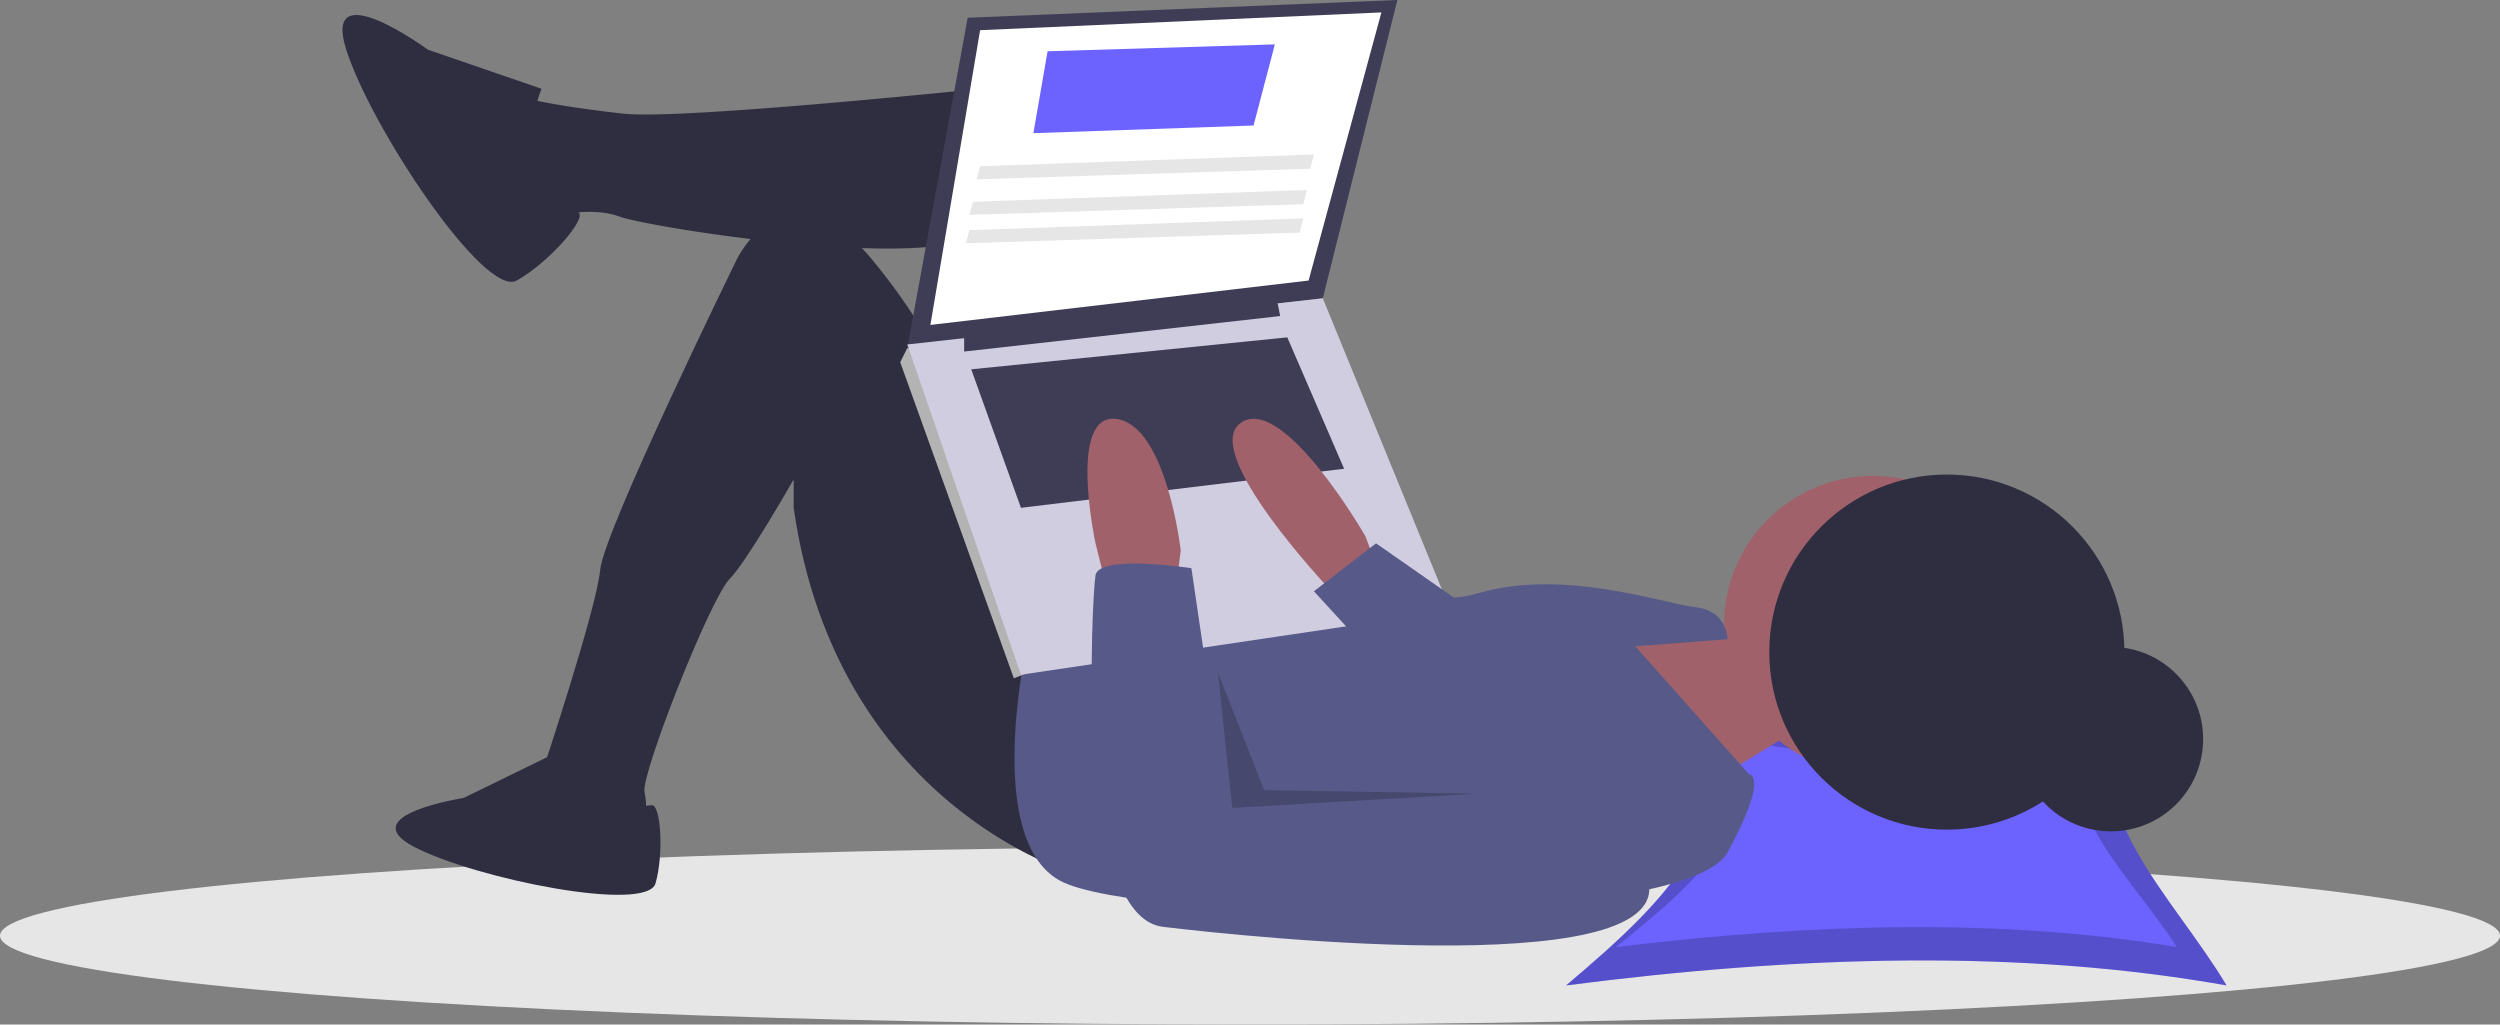 <svg xmlns="http://www.w3.org/2000/svg" width="794.259" height="325.488" viewBox="0 0 794.259 325.488">
  <rect x="0" y="0" width="794.259" height="325.488" fill="#808080" stroke="none"/>
  <g id="subjects-icon" transform="translate(0 -265.428)">
    <ellipse id="Ellipse_80" data-name="Ellipse 80" cx="397.129" cy="28.205" rx="397.129" ry="28.205" transform="translate(0 534.506)" fill="#e6e6e6"/>
    <path id="Path_251" data-name="Path 251" d="M906.373,733.048c-64.755-11.525-135.567-9.609-209.847,0,33.855-28.581,63.075-57.163,29.219-85.744,66.039,13.624,75.289,12.245,148.752,0C857.459,675.885,889.334,704.467,906.373,733.048Z" transform="translate(-198.987 -154.542)" fill="#6c63ff"/>
    <path id="Path_252" data-name="Path 252" d="M906.373,733.048c-64.755-11.525-135.567-9.609-209.847,0,33.855-28.581,63.075-57.163,29.219-85.744,66.039,13.624,75.289,12.245,148.752,0C857.459,675.885,889.334,704.467,906.373,733.048Z" transform="translate(-198.987 -154.542)" opacity="0.2"/>
    <path id="Path_253" data-name="Path 253" d="M890.578,720.854c-55.007-9.2-115.159-7.67-178.257,0,28.759-22.814,53.58-45.628,24.821-68.443,56.1,10.875,63.955,9.774,126.359,0C849.027,675.226,876.1,698.04,890.578,720.854Z" transform="translate(-198.987 -154.542)" fill="#6c63ff"/>
    <circle id="Ellipse_81" data-name="Ellipse 81" cx="29.309" cy="29.309" r="29.309" transform="translate(641.331 470.935)" fill="#2f2e41"/>
    <path id="Path_254" data-name="Path 254" d="M537.591,466.249l20.308,3.385,10.154,29.333L538.72,517.019l-33.847-50.77h32.718Z" fill="#a0616a"/>
    <circle id="Ellipse_82" data-name="Ellipse 82" cx="47.385" cy="47.385" r="47.385" transform="translate(547.745 416.608)" fill="#a0616a"/>
    <path id="Path_255" data-name="Path 255" d="M532.372,445.919s-115.077,12.41-135.385,10.154-29.333-4.513-29.333-4.513-13.539,18.051-6.769,25.949a48.821,48.821,0,0,0,13.538,11.282s12.41-3.385,21.436,0S496.27,506.842,512.065,493.3,532.372,445.919,532.372,445.919Z" transform="translate(-198.987 -154.542)" fill="#2f2e41"/>
    <path id="Path_256" data-name="Path 256" d="M540.27,697.509S464.68,676.073,451.141,581.3v-9.026s-14.956,26.238-20.308,31.59c-6.205,6.205-28.205,62.051-27.077,67.693s0,7.9,0,7.9l-32.718-3.385V665.919s17.487-52.462,18.615-64.872,43.436-98.718,43.436-98.718,15.795-32.718,42.872,0S505.3,557.611,505.3,557.611L540.27,625.3Z" transform="translate(-198.987 -154.542)" fill="#2f2e41"/>
    <path id="Path_257" data-name="Path 257" d="M371.038,448.175l-36.1-12.41s-33.846-24.821-25.949,0,44,78.975,54.154,73.334,22.366-19.643,19.644-21.668S362.013,470.739,371.038,448.175Z" transform="translate(-198.987 -154.542)" fill="#2f2e41"/>
    <path id="Path_258" data-name="Path 258" d="M375.4,659.259l-29.144,14.233s-35.244,5.422-15.589,15.589,73.876,21.011,76.587,11.522,1.635-25.236-1.216-24.818S383.535,678.236,375.4,659.259Z" transform="translate(-198.987 -154.542)" fill="#2f2e41"/>
    <path id="Path_259" data-name="Path 259" d="M525.6,623.048s-14.667,63.18,10.154,76.718,198.565,15.795,212.1-9.026,6.769-24.821,6.769-24.821l-36.1-40.616,29.333-2.256s0-9.026-10.154-10.154-41.744-12.41-68.821-4.513-42.872-15.795-42.872-15.795Z" transform="translate(-198.987 -154.542)" fill="#575a89"/>
    <path id="Path_260" data-name="Path 260" d="M307.437,271.069l-19.18,104.924,132-15.8,23.692-94.77Z" fill="#3f3d56"/>
    <path id="Path_261" data-name="Path 261" d="M311.386,275.018l-15.795,93.641,120.154-14.1,23.128-85.18Z" fill="#fff"/>
    <path id="Path_262" data-name="Path 262" d="M292.77,377.121l-4.513-1.128L286,380.505l36.1,100.411,3.395-1.3,1.117-6.6Z" fill="#b3b3b3"/>
    <path id="Path_263" data-name="Path 263" d="M288.257,374.864l36.1,104.924L460.873,459.48,420.258,360.2Z" fill="#d0cde1"/>
    <path id="Path_264" data-name="Path 264" d="M306.309,371.48v5.641l100.41-11.282-1.128-5.641Z" fill="#3f3d56"/>
    <path id="Path_265" data-name="Path 265" d="M308.565,382.762l15.795,44,102.667-12.41-18.051-41.744Z" fill="#3f3d56"/>
    <path id="Path_266" data-name="Path 266" d="M636.167,599.355l-3.385-9.026s-25.949-45.128-39.487-36.1S621.5,607.253,621.5,607.253h13.539Z" transform="translate(-198.987 -154.542)" fill="#a0616a"/>
    <path id="Path_267" data-name="Path 267" d="M550.424,606.124l-3.385-13.539s-9.026-41.744,6.769-39.487,20.308,41.744,20.308,41.744l-1.128,9.026Z" transform="translate(-198.987 -154.542)" fill="#a0616a"/>
    <path id="Path_268" data-name="Path 268" d="M577.5,600.483s-29.333-4.513-30.462,2.256-6.769,108.308,21.436,111.693,168.1,18.051,153.436-16.923-37.231-30.462-37.231-30.462l-95.9,10.154Z" transform="translate(-198.987 -154.542)" fill="#575a89"/>
    <path id="Path_269" data-name="Path 269" d="M467.078,458.916l-29.9-20.872-19.744,15.231,24.821,27.077Z" fill="#575a89"/>
    <path id="Path_270" data-name="Path 270" d="M386.976,479.224l4.512,42.872,77.847-4.513-67.693-1.128Z" opacity="0.2"/>
    <circle id="Ellipse_83" data-name="Ellipse 83" cx="56.41" cy="56.41" r="56.41" transform="translate(562.11 416.192)" fill="#2f2e41"/>
    <path id="Path_271" data-name="Path 271" d="M328.309,307.736l69.949-2.435,6.769-25.77-72.205,2.179Z" fill="#6c63ff"/>
    <path id="Path_272" data-name="Path 272" d="M310.258,322.4l106.051-3.385,1.128-4.513-106.051,3.734Z" fill="#e6e6e6"/>
    <path id="Path_273" data-name="Path 273" d="M308,333.685,414.053,330.3l1.128-4.513-106.052,3.734Z" fill="#e6e6e6"/>
    <path id="Path_274" data-name="Path 274" d="M306.873,342.71l106.051-3.384,1.129-4.513L308,338.546Z" fill="#e6e6e6"/>
  </g>
</svg>
